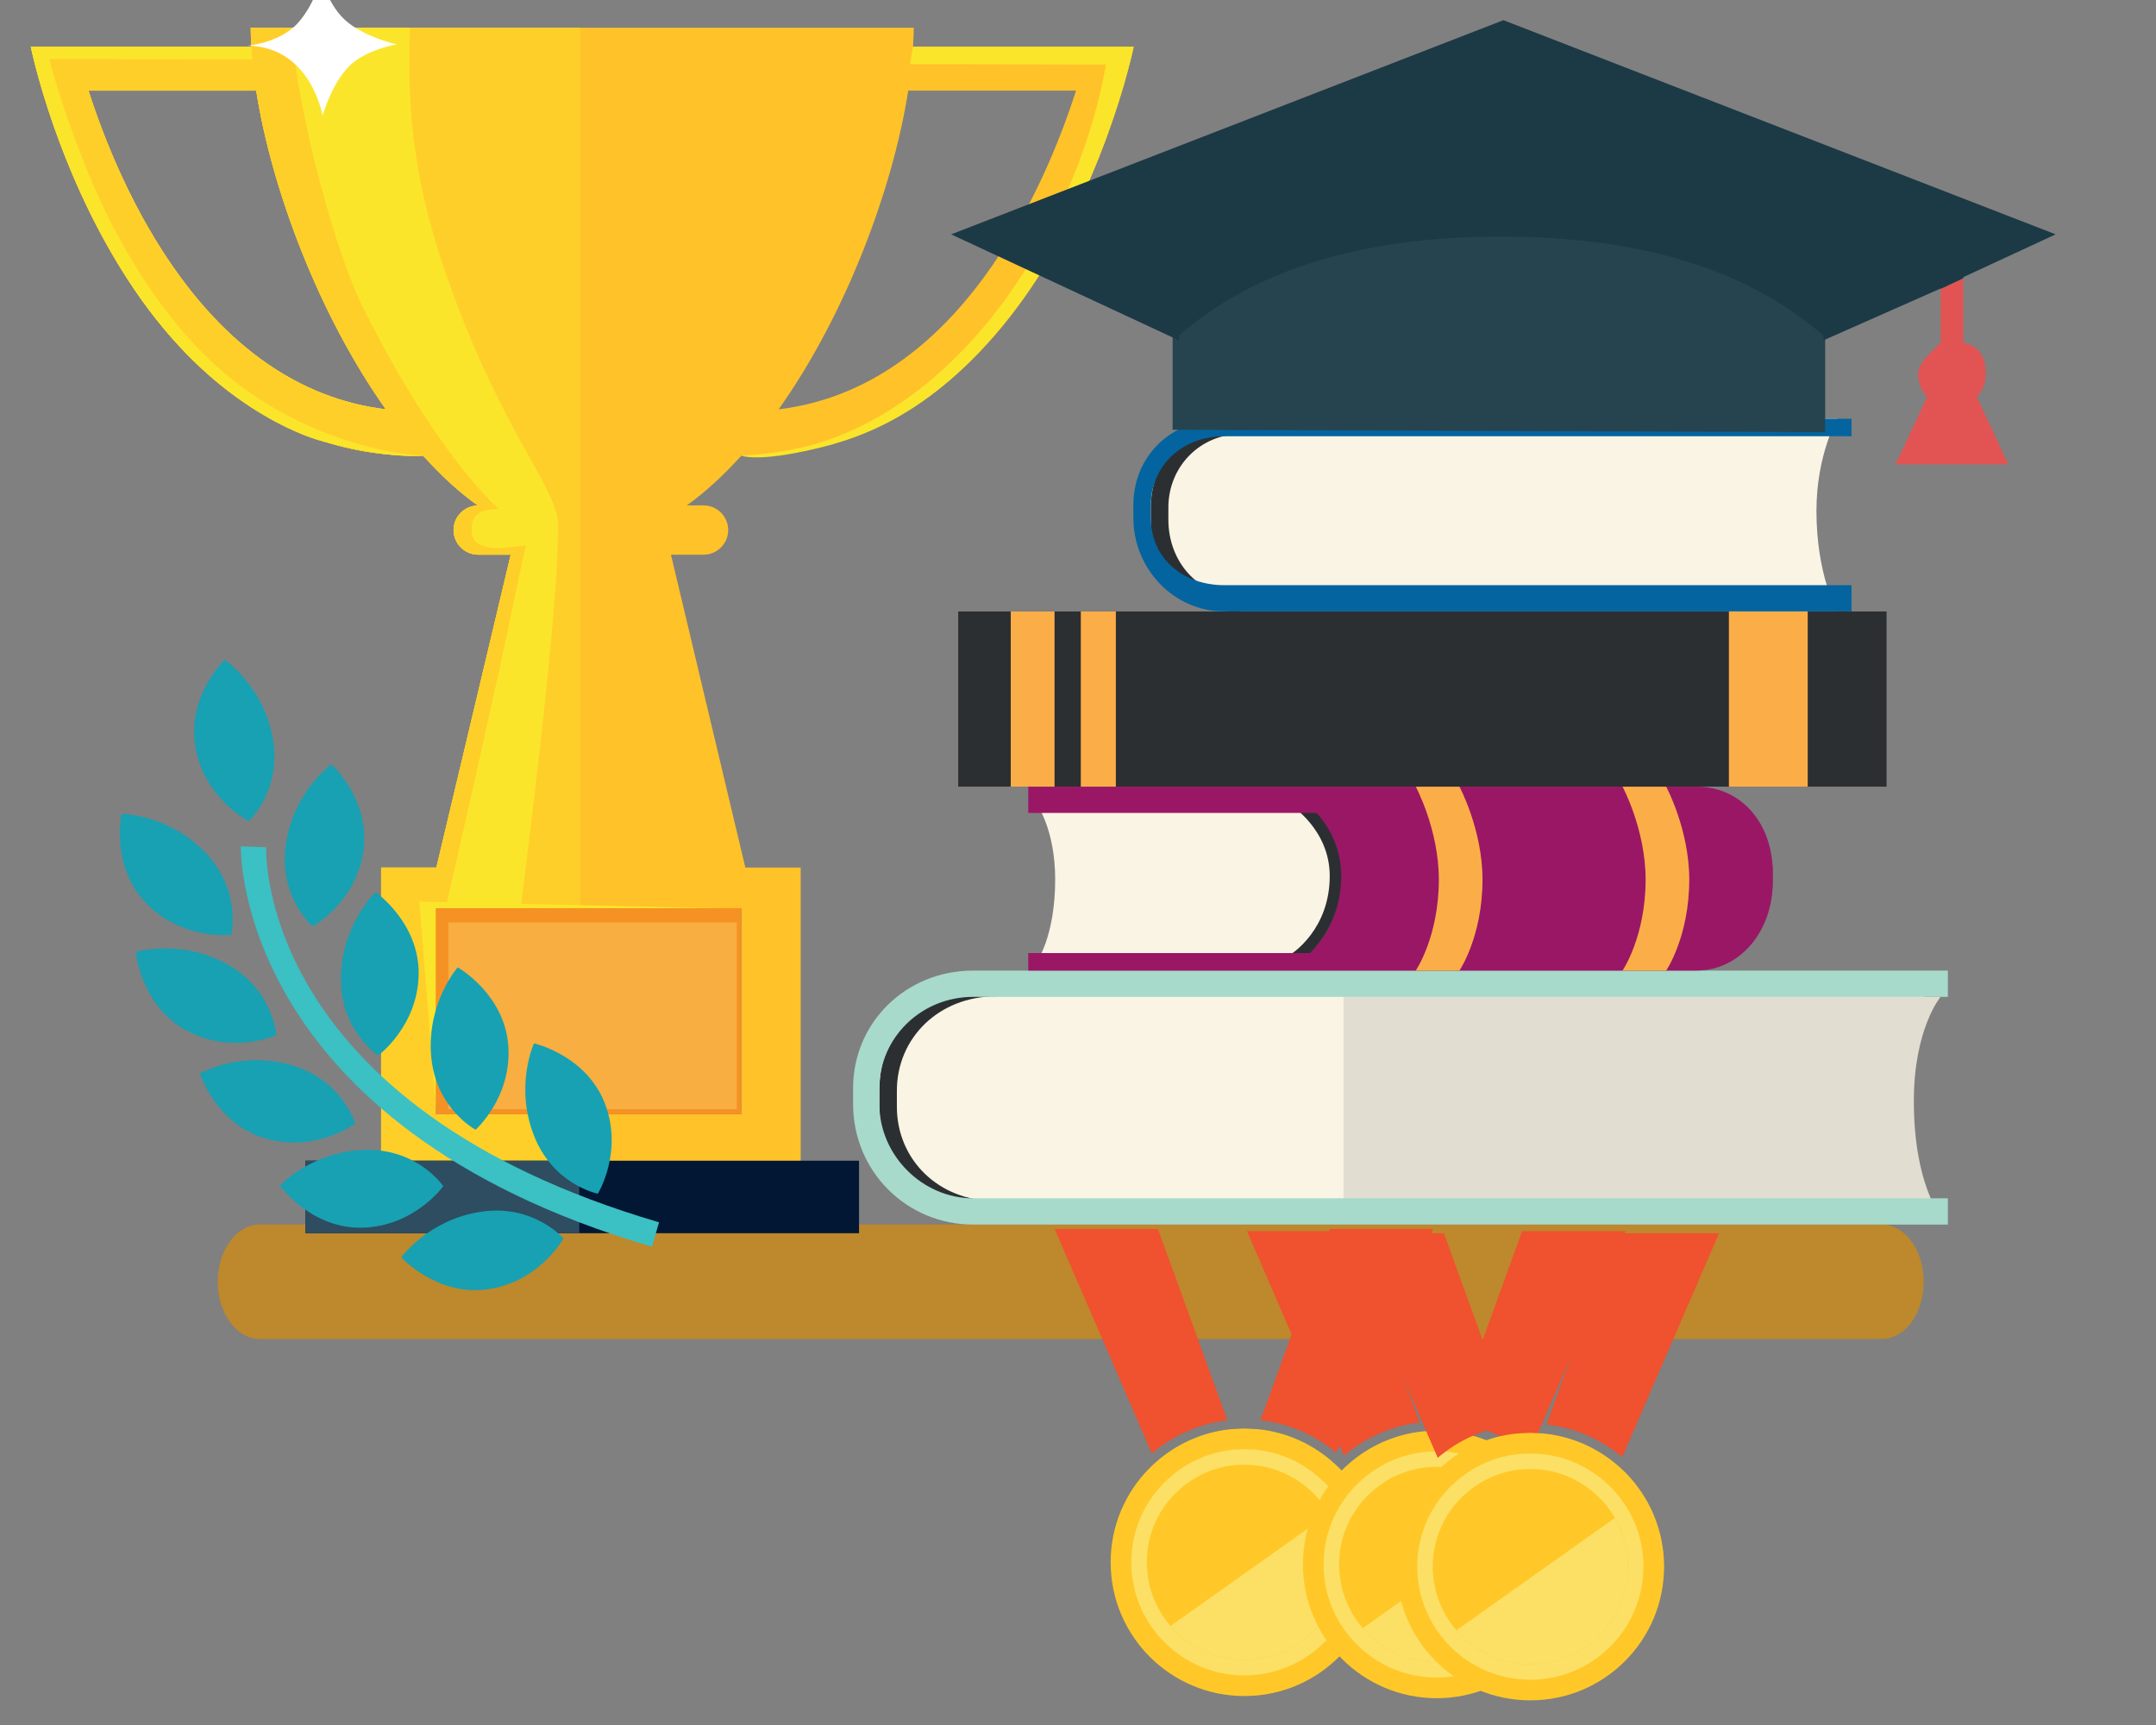 <?xml version="1.0" standalone="no"?>
<!DOCTYPE svg PUBLIC "-//W3C//DTD SVG 1.1//EN" "http://www.w3.org/Graphics/SVG/1.1/DTD/svg11.dtd">
<svg width="350px" height="280px" version="1.1" xmlns="http://www.w3.org/2000/svg" xmlns:xlink="http://www.w3.org/1999/xlink" xml:space="preserve" style="fill-rule:evenodd;clip-rule:evenodd;stroke-linejoin:round;stroke-miterlimit:1.414;">
    <rect width="100%" height="100%" fill="#808080" stroke="none"/>
    <g>
        <g id="Layer 1">
            <g>
                <path d="M312.29,208.054C312.29,213.186 309.246,217.346 305.49,217.346L42.153,217.346C38.397,217.346 35.355,213.186 35.355,208.054C35.355,202.925 38.397,198.765 42.153,198.765L305.49,198.765C309.246,198.765 312.29,202.925 312.29,208.054" style="fill:rgb(190,136,44);fill-rule:nonzero;"/>
                <path d="M313.223,197.353L158.436,197.353C148.859,197.353 141.333,188.794 141.333,179.216L141.333,176.615C141.333,167.037 148.859,160.387 158.436,160.387L313.223,160.387C313.223,160.387 308.886,166.29 308.886,178.004C308.886,191.434 313.223,197.353 313.223,197.353" style="fill:rgb(250,244,228);fill-rule:nonzero;"/>
                <path d="M315.025,197.353L218.108,197.353L218.108,161.809L315.025,161.809C315.025,161.809 310.689,167 310.689,178.715C310.689,192.145 315.025,197.353 315.025,197.353" style="fill:rgb(226,221,209);fill-rule:nonzero;"/>
                <path d="M161.444,197.555C150.778,197.555 142.754,189.688 142.754,179.649L142.754,177.049C142.754,172.113 144.461,167.542 148.162,164.173C151.752,160.908 156.336,159.109 161.37,159.109C162.091,159.109 162.595,159.693 162.595,160.414C162.595,161.135 162.415,161.721 161.695,161.721C152.44,161.721 145.597,168.452 145.597,177.049L145.597,179.649C145.597,188.225 152.358,194.943 161.56,194.943C162.28,194.943 162.806,195.529 162.806,196.25C162.806,196.969 162.165,197.555 161.444,197.555" style="fill:rgb(44,47,50);fill-rule:nonzero;"/>
                <path d="M316.21,198.775L158.004,198.775C147.155,198.775 138.489,190.099 138.489,179.216L138.489,176.615C138.489,166.088 146.967,157.544 158.004,157.544L316.21,157.544L316.21,161.809L158.004,161.809C149.434,161.809 142.754,168.557 142.754,176.615L142.754,179.216C142.754,187.527 149.725,194.51 158.004,194.51L316.21,194.51L316.21,198.775Z" style="fill:rgb(167,218,202);fill-rule:nonzero;"/>
                <path d="M298.241,99.251L199.073,99.251C191.644,99.251 185.408,91.466 185.408,84.037L185.408,82.021C185.408,74.591 191.644,67.972 199.073,67.972L298.241,67.972C298.241,67.972 294.875,73.854 294.875,82.939C294.875,93.355 298.241,99.251 298.241,99.251" style="fill:rgb(250,244,228);fill-rule:nonzero;"/>
                <path d="M200.918,99.297C192.949,99.297 186.829,92.603 186.829,84.374L186.829,82.355C186.829,74.346 193.134,67.832 201.335,67.832C202.057,67.832 202.457,68.415 202.457,69.136C202.457,69.858 202.263,70.442 201.543,70.442C194.782,70.442 189.672,75.785 189.672,82.355L189.672,84.374C189.672,91.163 194.503,96.688 201.035,96.688C201.754,96.688 202.28,97.271 202.28,97.992C202.28,98.714 201.639,99.297 200.918,99.297" style="fill:rgb(44,47,50);fill-rule:nonzero;"/>
                <path d="M300.57,99.251L198.736,99.251C190.614,99.251 183.986,92.391 183.986,84.037L183.986,82.021C183.986,73.959 190.186,67.972 198.736,67.972L300.57,67.972L300.57,70.816L198.736,70.816C191.858,70.816 186.829,75.633 186.829,82.021L186.829,84.037C186.829,90.802 192.203,94.986 198.736,94.986L300.57,94.986L300.57,99.251Z" style="fill:rgb(4,100,159);fill-rule:nonzero;"/>
                <path d="M168.297,156.122L209.807,156.122C216.439,156.122 222.374,150.283 222.374,143.653L222.374,141.85C222.374,135.22 216.439,130.53 209.807,130.53L168.297,130.53C168.297,130.53 171.297,134.618 171.297,142.726C171.297,152.023 168.297,156.122 168.297,156.122" style="fill:rgb(250,244,228);fill-rule:nonzero;"/>
                <path d="M210.812,156.122L275.445,156.122C282.076,156.122 287.775,149.91 287.775,143.279L287.775,141.479C287.775,134.848 282.076,130.53 275.445,130.53L210.812,130.53C210.812,130.53 217.542,134.618 217.542,142.726C217.542,152.021 210.812,156.122 210.812,156.122" style="fill:rgb(154,23,102);fill-rule:nonzero;"/>
                <path d="M210.067,156.592C209.754,156.592 209.45,156.435 209.274,156.15C209.002,155.714 209.139,155.138 209.575,154.868C209.831,154.707 215.865,150.826 215.865,142.193C215.865,134.692 209.639,130.759 209.575,130.719C209.139,130.449 209.002,129.875 209.274,129.437C209.542,128.997 210.118,128.861 210.556,129.132C210.849,129.314 217.73,133.662 217.73,142.193C217.73,151.896 210.85,156.268 210.557,156.452C210.402,156.547 210.235,156.592 210.067,156.592" style="fill:rgb(44,47,50);fill-rule:nonzero;"/>
                <path d="M275.374,157.544L166.924,157.544L166.924,154.7L275.374,154.7C280.957,154.7 284.931,149.383 284.931,143.279L284.931,141.479C284.931,135.865 281.344,131.952 275.374,131.952L166.924,131.952L166.924,127.687L275.374,127.687C283.073,127.687 287.774,134.136 287.774,141.479L287.774,143.279C287.774,151.002 282.576,157.544 275.374,157.544" style="fill:rgb(154,23,102);fill-rule:nonzero;"/>
                <path d="M240.665,142.761C240.665,134.652 236.919,127.686 236.919,127.686L229.833,127.686C229.833,127.686 233.579,134.652 233.579,142.761C233.579,152.058 229.833,157.543 229.833,157.543L236.919,157.543C236.919,157.543 240.665,152.058 240.665,142.761" style="fill:rgb(251,174,72);fill-rule:nonzero;"/>
                <path d="M274.23,142.761C274.23,134.652 270.484,127.686 270.484,127.686L263.399,127.686C263.399,127.686 267.146,134.652 267.146,142.761C267.146,152.058 263.399,157.543 263.399,157.543L270.484,157.543C270.484,157.543 274.23,152.058 274.23,142.761" style="fill:rgb(251,174,72);fill-rule:nonzero;"/>
                <rect x="155.551" y="99.252" width="150.707" height="28.435" style="fill:rgb(44,47,50);fill-rule:nonzero;"/>
                <rect x="164.081" y="99.252" width="7.109" height="28.435" style="fill:rgb(251,174,72);fill-rule:nonzero;"/>
                <rect x="175.456" y="99.252" width="5.687" height="28.435" style="fill:rgb(251,174,72);fill-rule:nonzero;"/>
                <rect x="280.666" y="99.252" width="12.796" height="28.435" style="fill:rgb(251,174,72);fill-rule:nonzero;"/>
                <path d="M126.401,66.443C137.23,51.195 144.936,30.75 147.438,14.712L174.682,14.712C169.597,30.526 155.659,62.896 126.401,66.443M120.356,180.864L70.735,180.864L70.735,147.417L120.356,147.417L120.356,180.864ZM14.365,14.712L41.593,14.712C44.095,30.744 51.807,51.189 62.639,66.443C33.364,62.89 19.433,30.518 14.365,14.712M148.216,7.578C148.272,6.531 148.345,5.478 148.345,4.5L40.696,4.5C40.696,5.478 40.763,6.531 40.82,7.578L5,7.578C5,7.578 18.532,73.993 67.904,73.993C68.153,73.993 68.422,73.968 68.686,73.964C71.506,77.084 74.469,79.856 77.577,82.057C75.388,82.1 73.63,83.85 73.63,86.032C73.63,88.243 75.428,90.036 77.629,90.036L82.91,90.036L70.839,140.824L61.872,140.824L61.872,188.91L129.983,188.91L129.983,140.824L120.997,140.824L108.922,90.036L114.217,90.036C116.414,90.036 118.212,88.243 118.212,86.032C118.212,83.831 116.418,82.034 114.217,82.034L111.489,82.034C114.582,79.836 117.531,77.075 120.35,73.964C120.605,73.968 120.874,73.993 121.122,73.993C170.499,73.993 184.045,7.578 184.045,7.578L148.216,7.578Z" style="fill:rgb(255,194,41);fill-rule:nonzero;"/>
                <path d="M14.365,14.712L41.593,14.712C44.096,30.743 51.806,51.189 62.64,66.443C33.364,62.89 19.434,30.518 14.365,14.712M61.872,140.824L61.872,188.91L94.112,188.91L94.112,180.864L70.734,180.864L70.734,147.417L94.112,147.417L94.112,4.498L40.696,4.498C40.696,5.477 40.763,6.532 40.82,7.576L5,7.576C5,7.576 18.532,73.991 67.905,73.991C68.153,73.991 68.422,73.969 68.687,73.963C71.506,77.084 74.469,79.856 77.575,82.057C75.39,82.1 73.63,83.85 73.63,86.032C73.63,88.243 75.429,90.036 77.629,90.036L82.909,90.036L70.839,140.824L61.872,140.824Z" style="fill:rgb(251,229,43);fill-rule:nonzero;"/>
                <path d="M14.365,14.712L41.593,14.712C44.096,30.743 51.806,51.189 62.64,66.443C33.364,62.89 19.434,30.518 14.365,14.712M70.734,180.864L70.734,147.417L72.581,147.417C72.517,147.114 72.484,146.78 72.565,146.429C75.727,132.726 78.096,122.067 81.04,108.818C82.953,100.212 84.015,94.261 85.395,88.525C82.314,88.843 76.856,90.003 76.576,86.293C76.257,82.041 80.828,82.701 81.04,82.68C77.428,79.386 68.714,69.609 58.795,49.634C54.622,41.225 48.391,19.049 47.278,4.498L40.696,4.498C40.696,5.477 40.763,6.532 40.82,7.576L5,7.576C5,7.576 18.532,73.991 67.905,73.991C68.153,73.991 68.422,73.969 68.687,73.963C71.506,77.084 74.469,79.856 77.575,82.057C75.39,82.1 73.63,83.85 73.63,86.032C73.63,88.243 75.429,90.036 77.629,90.036L82.909,90.036L70.839,140.824L61.872,140.824L61.872,188.91L94.112,188.91L94.112,180.864L70.734,180.864Z" style="fill:rgb(255,207,41);fill-rule:nonzero;"/>
                <path d="M77.242,147.417L79.68,147.417C80.45,142.826 80.492,138.163 80.972,133.525C81.192,131.388 81.569,129.285 81.989,127.188C80.16,133.868 78.454,140.577 77.242,147.417" style="fill:rgb(251,229,43);fill-rule:nonzero;"/>
                <path d="M66.55,4.499C66.047,18.732 67.28,30.22 72.985,46.165C81.677,70.46 90.603,79.385 90.603,85.23C90.603,100.052 85.598,138.555 84.523,147.416L94.111,147.416L94.111,4.499L66.55,4.499Z" style="fill:rgb(255,207,41);fill-rule:nonzero;"/>
                <rect x="49.597" y="188.405" width="89.858" height="11.767" style="fill:rgb(1,23,52);fill-rule:nonzero;"/>
                <rect x="49.597" y="188.405" width="44.439" height="11.767" style="fill:rgb(46,77,96);fill-rule:nonzero;"/>
                <path d="M40.82,7.577L5,7.577C5,7.577 9.032,28.001 21.771,46.943C34.51,65.885 49.406,70.824 51.86,71.5C63.425,74.684 68.686,73.964 68.686,73.964C68.686,73.964 53.618,73.596 38.784,62.449C27.603,54.048 19.172,40.156 13.977,27.247C9.522,16.185 8.025,9.563 8.025,9.563L40.963,9.649L40.82,7.577Z" style="fill:rgb(251,229,43);fill-rule:nonzero;"/>
                <path d="M148.215,7.577L184.045,7.577C184.045,7.577 179.083,32.026 163.998,51.302C150.752,68.228 138.352,71.584 130.473,73.26C122.595,74.936 120.35,73.964 120.35,73.964C120.35,73.964 126.535,73.766 132.57,72.003C140.029,69.823 152.684,63.623 164.082,47.362C177.106,28.786 179.504,10.486 179.504,10.486L147.739,10.402L148.215,7.577Z" style="fill:rgb(251,229,43);fill-rule:nonzero;"/>
                <path d="M120.19,147.509L68.069,146.352L70.825,180.373L70.895,180.72L120.19,147.509Z" style="fill:rgb(251,229,43);fill-rule:nonzero;"/>
                <rect x="70.734" y="147.417" width="49.621" height="33.447" style="fill:rgb(245,146,35);fill-rule:nonzero;"/>
                <rect x="72.793" y="149.723" width="46.82" height="30.316" style="fill:rgb(248,174,64);fill-rule:nonzero;"/>
                <path d="M40.176,7.42C40.176,7.42 45.502,6.999 48.443,3.637C51.402,0.255 52.157,-4.001 52.157,-4.001C52.157,-4.001 53.067,1.044 56.641,3.776C59.827,6.213 64.418,7.21 64.418,7.21C64.418,7.21 59.443,7.982 56.641,10.783C53.839,13.585 52.367,18.77 52.367,18.77C52.367,18.77 50.475,7.561 40.176,7.42" style="fill:white;fill-rule:nonzero;"/>
                <path d="M190.363,52.554L190.363,69.753L296.294,70.15L296.294,52.953C282.674,42.309 265.085,37.186 243.133,37.186C221.178,37.186 203.591,42.309 190.363,52.554" style="fill:rgb(38,67,80);fill-rule:nonzero;"/>
                <path d="M318.708,55.604C321.147,56.092 322.367,57.797 322.367,60.727C322.367,62.188 321.878,63.41 320.902,64.385L326.026,75.362L307.731,75.362L312.855,64.385C311.878,63.41 311.391,62.188 311.391,60.727C311.391,59.75 311.999,58.652 313.22,57.433L315.049,55.604L315.049,46.89L318.708,45.168L318.708,55.604Z" style="fill:rgb(225,84,83);fill-rule:nonzero;"/>
                <path d="M154.414,38.04L244.062,3.276L333.71,38.04L318.709,44.992L318.709,45.168L315.049,46.89L315.049,46.821L296.02,55.239L296.02,54.507C283.826,43.774 266.384,38.405 243.695,38.405C221.009,38.405 203.569,43.774 191.371,54.507L191.371,55.239L154.414,38.04Z" style="fill:rgb(28,57,70);fill-rule:nonzero;"/>
                <path d="M171.218,199.486L186.98,235.928C190.371,233.039 194.595,231.109 199.243,230.553L187.978,199.484" style="fill:rgb(240,81,46);fill-rule:nonzero;"/>
                <path d="M215.888,199.486L204.63,230.53C209.285,231.055 213.524,232.957 216.931,235.825L232.648,199.486" style="fill:rgb(240,81,46);fill-rule:nonzero;"/>
                <path d="M202.014,275.299C214.006,275.299 223.727,265.579 223.727,253.586C223.727,247.648 221.337,242.27 217.473,238.349C217.286,238.16 217.087,237.984 216.893,237.8C216.702,237.62 216.505,237.441 216.307,237.267C212.977,234.35 208.764,232.423 204.107,231.98C203.848,231.956 203.582,231.956 203.322,231.94C203.06,231.924 202.802,231.906 202.539,231.902C202.364,231.897 202.192,231.873 202.015,231.873C201.784,231.873 201.56,231.902 201.331,231.907C201.067,231.916 200.807,231.93 200.545,231.947C200.286,231.966 200.021,231.964 199.763,231.99C195.113,232.469 190.914,234.431 187.604,237.374C187.408,237.55 187.208,237.725 187.019,237.908C186.825,238.095 186.63,238.278 186.444,238.472C182.648,242.381 180.301,247.706 180.301,253.586C180.301,265.579 190.023,275.299 202.014,275.299" style="fill:rgb(255,200,40);fill-rule:nonzero;"/>
                <path d="M202.014,271.947C212.154,271.947 220.373,263.725 220.373,253.586C220.373,248.563 218.353,244.017 215.086,240.702C214.928,240.543 214.759,240.394 214.595,240.24C214.433,240.085 214.267,239.935 214.099,239.788C211.285,237.321 207.722,235.692 203.783,235.315C203.565,235.295 203.34,235.295 203.12,235.283C202.9,235.27 202.679,235.254 202.457,235.25C202.31,235.246 202.165,235.227 202.015,235.227C201.819,235.227 201.63,235.25 201.435,235.256C201.213,235.263 200.993,235.276 200.771,235.288C200.554,235.305 200.328,235.304 200.112,235.325C196.179,235.73 192.629,237.39 189.829,239.878C189.663,240.027 189.495,240.175 189.333,240.33C189.17,240.488 189.006,240.643 188.848,240.806C185.638,244.11 183.655,248.615 183.655,253.586C183.655,263.725 191.875,271.947 202.014,271.947" style="fill:rgb(251,224,101);fill-rule:nonzero;"/>
                <path d="M202.014,269.431C210.765,269.431 217.858,262.336 217.858,253.586C217.858,249.253 216.115,245.327 213.294,242.467C213.159,242.329 213.013,242.202 212.872,242.069C212.733,241.935 212.588,241.806 212.444,241.678C210.014,239.549 206.94,238.143 203.541,237.819C203.352,237.801 203.158,237.801 202.968,237.791C202.779,237.779 202.588,237.766 202.396,237.762C202.268,237.759 202.143,237.741 202.014,237.741C201.846,237.741 201.683,237.762 201.515,237.766C201.323,237.772 201.132,237.784 200.943,237.796C200.753,237.809 200.559,237.808 200.372,237.826C196.978,238.176 193.914,239.608 191.499,241.756C191.355,241.884 191.21,242.012 191.072,242.145C190.93,242.281 190.788,242.417 190.653,242.556C187.882,245.408 186.17,249.296 186.17,253.586C186.17,262.336 193.264,269.431 202.014,269.431" style="fill:rgb(255,200,40);fill-rule:nonzero;"/>
                <path d="M190.023,263.925C192.929,267.291 197.219,269.431 202.014,269.431C210.765,269.431 217.859,262.337 217.859,253.587C217.859,250.708 217.075,248.019 215.734,245.693L190.023,263.925Z" style="fill:rgb(251,224,101);fill-rule:nonzero;"/>
                <path d="M202.434,199.836L218.196,236.279C221.588,233.389 225.811,231.458 230.458,230.902L219.195,199.835" style="fill:rgb(240,81,46);fill-rule:nonzero;"/>
                <path d="M247.104,199.836L235.847,230.879C240.502,231.404 244.74,233.308 248.148,236.174L263.864,199.836" style="fill:rgb(240,81,46);fill-rule:nonzero;"/>
                <path d="M233.23,275.65C245.222,275.65 254.943,265.928 254.943,253.937C254.943,247.997 252.553,242.62 248.69,238.7C248.502,238.511 248.303,238.334 248.108,238.151C247.918,237.97 247.72,237.791 247.523,237.618C244.194,234.7 239.98,232.772 235.322,232.329C235.064,232.305 234.798,232.305 234.539,232.289C234.277,232.275 234.017,232.256 233.756,232.251C233.579,232.246 233.407,232.224 233.231,232.224C232.999,232.224 232.776,232.251 232.549,232.258C232.284,232.266 232.023,232.281 231.762,232.296C231.502,232.316 231.236,232.315 230.98,232.34C226.328,232.818 222.13,234.781 218.82,237.725C218.624,237.901 218.423,238.076 218.234,238.259C218.041,238.445 217.846,238.629 217.66,238.822C213.864,242.731 211.516,248.056 211.516,253.937C211.516,265.928 221.238,275.65 233.23,275.65" style="fill:rgb(255,200,40);fill-rule:nonzero;"/>
                <path d="M233.23,272.297C243.37,272.297 251.589,264.075 251.589,253.936C251.589,248.913 249.569,244.368 246.301,241.052C246.144,240.894 245.976,240.744 245.812,240.59C245.65,240.435 245.482,240.285 245.316,240.138C242.501,237.671 238.938,236.042 234.998,235.665C234.781,235.645 234.556,235.645 234.336,235.633C234.115,235.62 233.895,235.604 233.673,235.6C233.525,235.596 233.38,235.577 233.231,235.577C233.035,235.577 232.847,235.6 232.651,235.606C232.431,235.613 232.21,235.625 231.987,235.638C231.769,235.655 231.543,235.654 231.327,235.675C227.395,236.08 223.845,237.74 221.047,240.228C220.879,240.377 220.711,240.525 220.549,240.68C220.387,240.838 220.222,240.993 220.064,241.156C216.854,244.462 214.87,248.966 214.87,253.936C214.87,264.075 223.091,272.297 233.23,272.297" style="fill:rgb(251,224,101);fill-rule:nonzero;"/>
                <path d="M233.23,269.781C241.981,269.781 249.074,262.687 249.074,253.937C249.074,249.604 247.331,245.678 244.511,242.817C244.375,242.68 244.228,242.552 244.089,242.418C243.948,242.286 243.803,242.156 243.661,242.027C241.23,239.899 238.156,238.492 234.757,238.17C234.567,238.151 234.374,238.151 234.184,238.141C233.995,238.128 233.804,238.117 233.612,238.113C233.484,238.109 233.36,238.091 233.231,238.091C233.062,238.091 232.9,238.113 232.731,238.117C232.54,238.123 232.35,238.133 232.159,238.145C231.97,238.158 231.775,238.158 231.587,238.177C228.194,238.527 225.13,239.958 222.714,242.107C222.571,242.233 222.426,242.362 222.288,242.496C222.146,242.631 222.005,242.766 221.868,242.906C219.097,245.759 217.385,249.646 217.385,253.937C217.385,262.687 224.48,269.781 233.23,269.781" style="fill:rgb(255,200,40);fill-rule:nonzero;"/>
                <path d="M221.239,264.275C224.145,267.642 228.435,269.782 233.23,269.782C241.981,269.782 249.074,262.686 249.074,253.938C249.074,251.059 248.292,248.37 246.95,246.044L221.239,264.275Z" style="fill:rgb(251,224,101);fill-rule:nonzero;"/>
                <path d="M217.636,200.186L233.398,236.629C236.789,233.74 241.013,231.808 245.659,231.253L234.396,200.185" style="fill:rgb(240,81,46);fill-rule:nonzero;"/>
                <path d="M262.306,200.186L251.049,231.23C255.702,231.755 259.941,233.657 263.349,236.524L279.065,200.186" style="fill:rgb(240,81,46);fill-rule:nonzero;"/>
                <path d="M248.43,276C260.423,276 270.143,266.278 270.143,254.287C270.143,248.348 267.755,242.971 263.891,239.05C263.704,238.861 263.505,238.684 263.31,238.501C263.119,238.32 262.922,238.141 262.725,237.968C259.395,235.05 255.181,233.124 250.523,232.679C250.264,232.655 250,232.655 249.74,232.639C249.478,232.625 249.218,232.606 248.956,232.602C248.781,232.598 248.609,232.574 248.432,232.574C248.2,232.574 247.978,232.602 247.749,232.608C247.486,232.616 247.225,232.63 246.963,232.648C246.704,232.666 246.438,232.665 246.181,232.69C241.53,233.168 237.332,235.131 234.022,238.074C233.824,238.251 233.625,238.426 233.435,238.609C233.242,238.795 233.048,238.979 232.861,239.172C229.064,243.082 226.717,248.406 226.717,254.287C226.717,266.278 236.439,276 248.43,276" style="fill:rgb(255,200,40);fill-rule:nonzero;"/>
                <path d="M248.43,272.647C258.57,272.647 266.791,264.426 266.791,254.286C266.791,249.263 264.771,244.718 261.502,241.402C261.344,241.244 261.176,241.095 261.014,240.94C260.851,240.785 260.683,240.634 260.517,240.488C257.702,238.021 254.139,236.392 250.2,236.017C249.981,235.995 249.758,235.995 249.538,235.984C249.316,235.971 249.097,235.955 248.874,235.95C248.726,235.947 248.582,235.927 248.432,235.927C248.237,235.927 248.048,235.95 247.853,235.955C247.631,235.963 247.411,235.975 247.189,235.988C246.972,236.005 246.744,236.004 246.529,236.025C242.595,236.43 239.045,238.089 236.247,240.578C236.079,240.727 235.913,240.875 235.751,241.03C235.587,241.188 235.424,241.344 235.266,241.506C232.056,244.812 230.072,249.316 230.072,254.286C230.072,264.426 238.293,272.647 248.43,272.647" style="fill:rgb(251,224,101);fill-rule:nonzero;"/>
                <path d="M248.43,270.131C257.183,270.131 264.276,263.036 264.276,254.287C264.276,249.953 262.531,246.028 259.713,243.167C259.575,243.029 259.43,242.903 259.29,242.768C259.149,242.636 259.005,242.506 258.862,242.377C256.432,240.25 253.357,238.842 249.957,238.52C249.77,238.501 249.575,238.501 249.386,238.491C249.197,238.48 249.006,238.467 248.814,238.463C248.686,238.46 248.561,238.441 248.432,238.441C248.264,238.441 248.1,238.463 247.933,238.467C247.741,238.473 247.552,238.484 247.36,238.495C247.171,238.508 246.977,238.508 246.79,238.527C243.394,238.876 240.33,240.308 237.915,242.456C237.771,242.584 237.626,242.712 237.488,242.846C237.348,242.981 237.205,243.118 237.069,243.257C234.299,246.109 232.586,249.996 232.586,254.287C232.586,263.036 239.681,270.131 248.43,270.131" style="fill:rgb(255,200,40);fill-rule:nonzero;"/>
                <path d="M236.441,264.625C239.347,267.992 243.637,270.132 248.431,270.132C257.182,270.132 264.276,263.036 264.276,254.288C264.276,251.408 263.494,248.72 262.151,246.394L236.441,264.625Z" style="fill:rgb(251,224,101);fill-rule:nonzero;"/>
                <path d="M37.545,151.753C37.545,151.753 39.29,144.546 33.284,138.333C27.262,132.118 19.732,132.113 19.732,132.113C19.732,132.113 17.898,140.585 23.771,146.645C29.627,152.703 37.545,151.753 37.545,151.753" style="fill:rgb(23,161,179);fill-rule:nonzero;"/>
                <path d="M50.763,150.385C50.763,150.385 57.741,146.549 58.984,138.207C60.221,129.872 53.804,124.052 53.804,124.052C53.804,124.052 47.685,128.437 46.418,136.995C45.14,145.551 50.763,150.385 50.763,150.385" style="fill:rgb(23,161,179);fill-rule:nonzero;"/>
                <path d="M61.392,171.329C61.392,171.329 67.816,166.607 67.965,158.183C68.097,149.751 60.974,144.821 60.974,144.821C60.974,144.821 55.489,149.972 55.346,158.624C55.196,167.265 61.392,171.329 61.392,171.329" style="fill:rgb(23,161,179);fill-rule:nonzero;"/>
                <path d="M77.21,183.375C77.21,183.375 83.154,178.073 82.508,169.673C81.853,161.267 74.305,157.024 74.305,157.024C74.305,157.024 69.316,162.664 69.984,171.293C70.648,179.916 77.21,183.375 77.21,183.375" style="fill:rgb(23,161,179);fill-rule:nonzero;"/>
                <path d="M97.054,193.759C97.054,193.759 101.23,186.966 98.189,179.108C95.147,171.25 86.686,169.357 86.686,169.357C86.686,169.357 83.537,176.197 86.656,184.265C89.787,192.332 97.054,193.759 97.054,193.759" style="fill:rgb(23,161,179);fill-rule:nonzero;"/>
                <path d="M40.383,133.301C40.383,133.301 45.826,128.282 44.272,119.773C42.72,111.263 36.451,107.082 36.451,107.082C36.451,107.082 30.224,113.117 31.75,121.41C33.267,129.704 40.383,133.301 40.383,133.301" style="fill:rgb(23,161,179);fill-rule:nonzero;"/>
                <path d="M44.853,168.042C44.853,168.042 44.4,160.644 36.823,156.48C29.234,152.314 22.045,154.526 22.045,154.526C22.045,154.526 22.792,163.159 30.171,167.223C37.57,171.288 44.853,168.042 44.853,168.042" style="fill:rgb(23,161,179);fill-rule:nonzero;"/>
                <path d="M57.67,182.366C57.67,182.366 55.579,175.255 47.267,172.875C38.95,170.498 32.435,174.256 32.435,174.256C32.435,174.256 35.084,182.508 43.192,184.827C51.3,187.145 57.67,182.366 57.67,182.366" style="fill:rgb(23,161,179);fill-rule:nonzero;"/>
                <path d="M71.963,192.541C71.963,192.541 67.822,186.392 59.176,186.649C50.529,186.901 45.45,192.451 45.45,192.451C45.45,192.451 50.476,199.514 58.889,199.276C67.331,199.024 71.963,192.541 71.963,192.541" style="fill:rgb(23,161,179);fill-rule:nonzero;"/>
                <path d="M78.081,196.688C69.525,197.972 65.138,204.097 65.138,204.097C65.138,204.097 70.983,210.509 79.306,209.259C87.649,208.011 91.472,201.013 91.472,201.013C91.472,201.013 86.627,195.41 78.081,196.688" style="fill:rgb(23,161,179);fill-rule:nonzero;"/>
                <path d="M43.209,137.514L39.092,137.376C39.068,137.824 38.267,182.538 105.838,202.365L106.99,198.402C42.666,179.526 43.155,139.223 43.209,137.514" style="fill:rgb(59,192,195);fill-rule:nonzero;"/>
            </g>
        </g>
    </g>
</svg>
